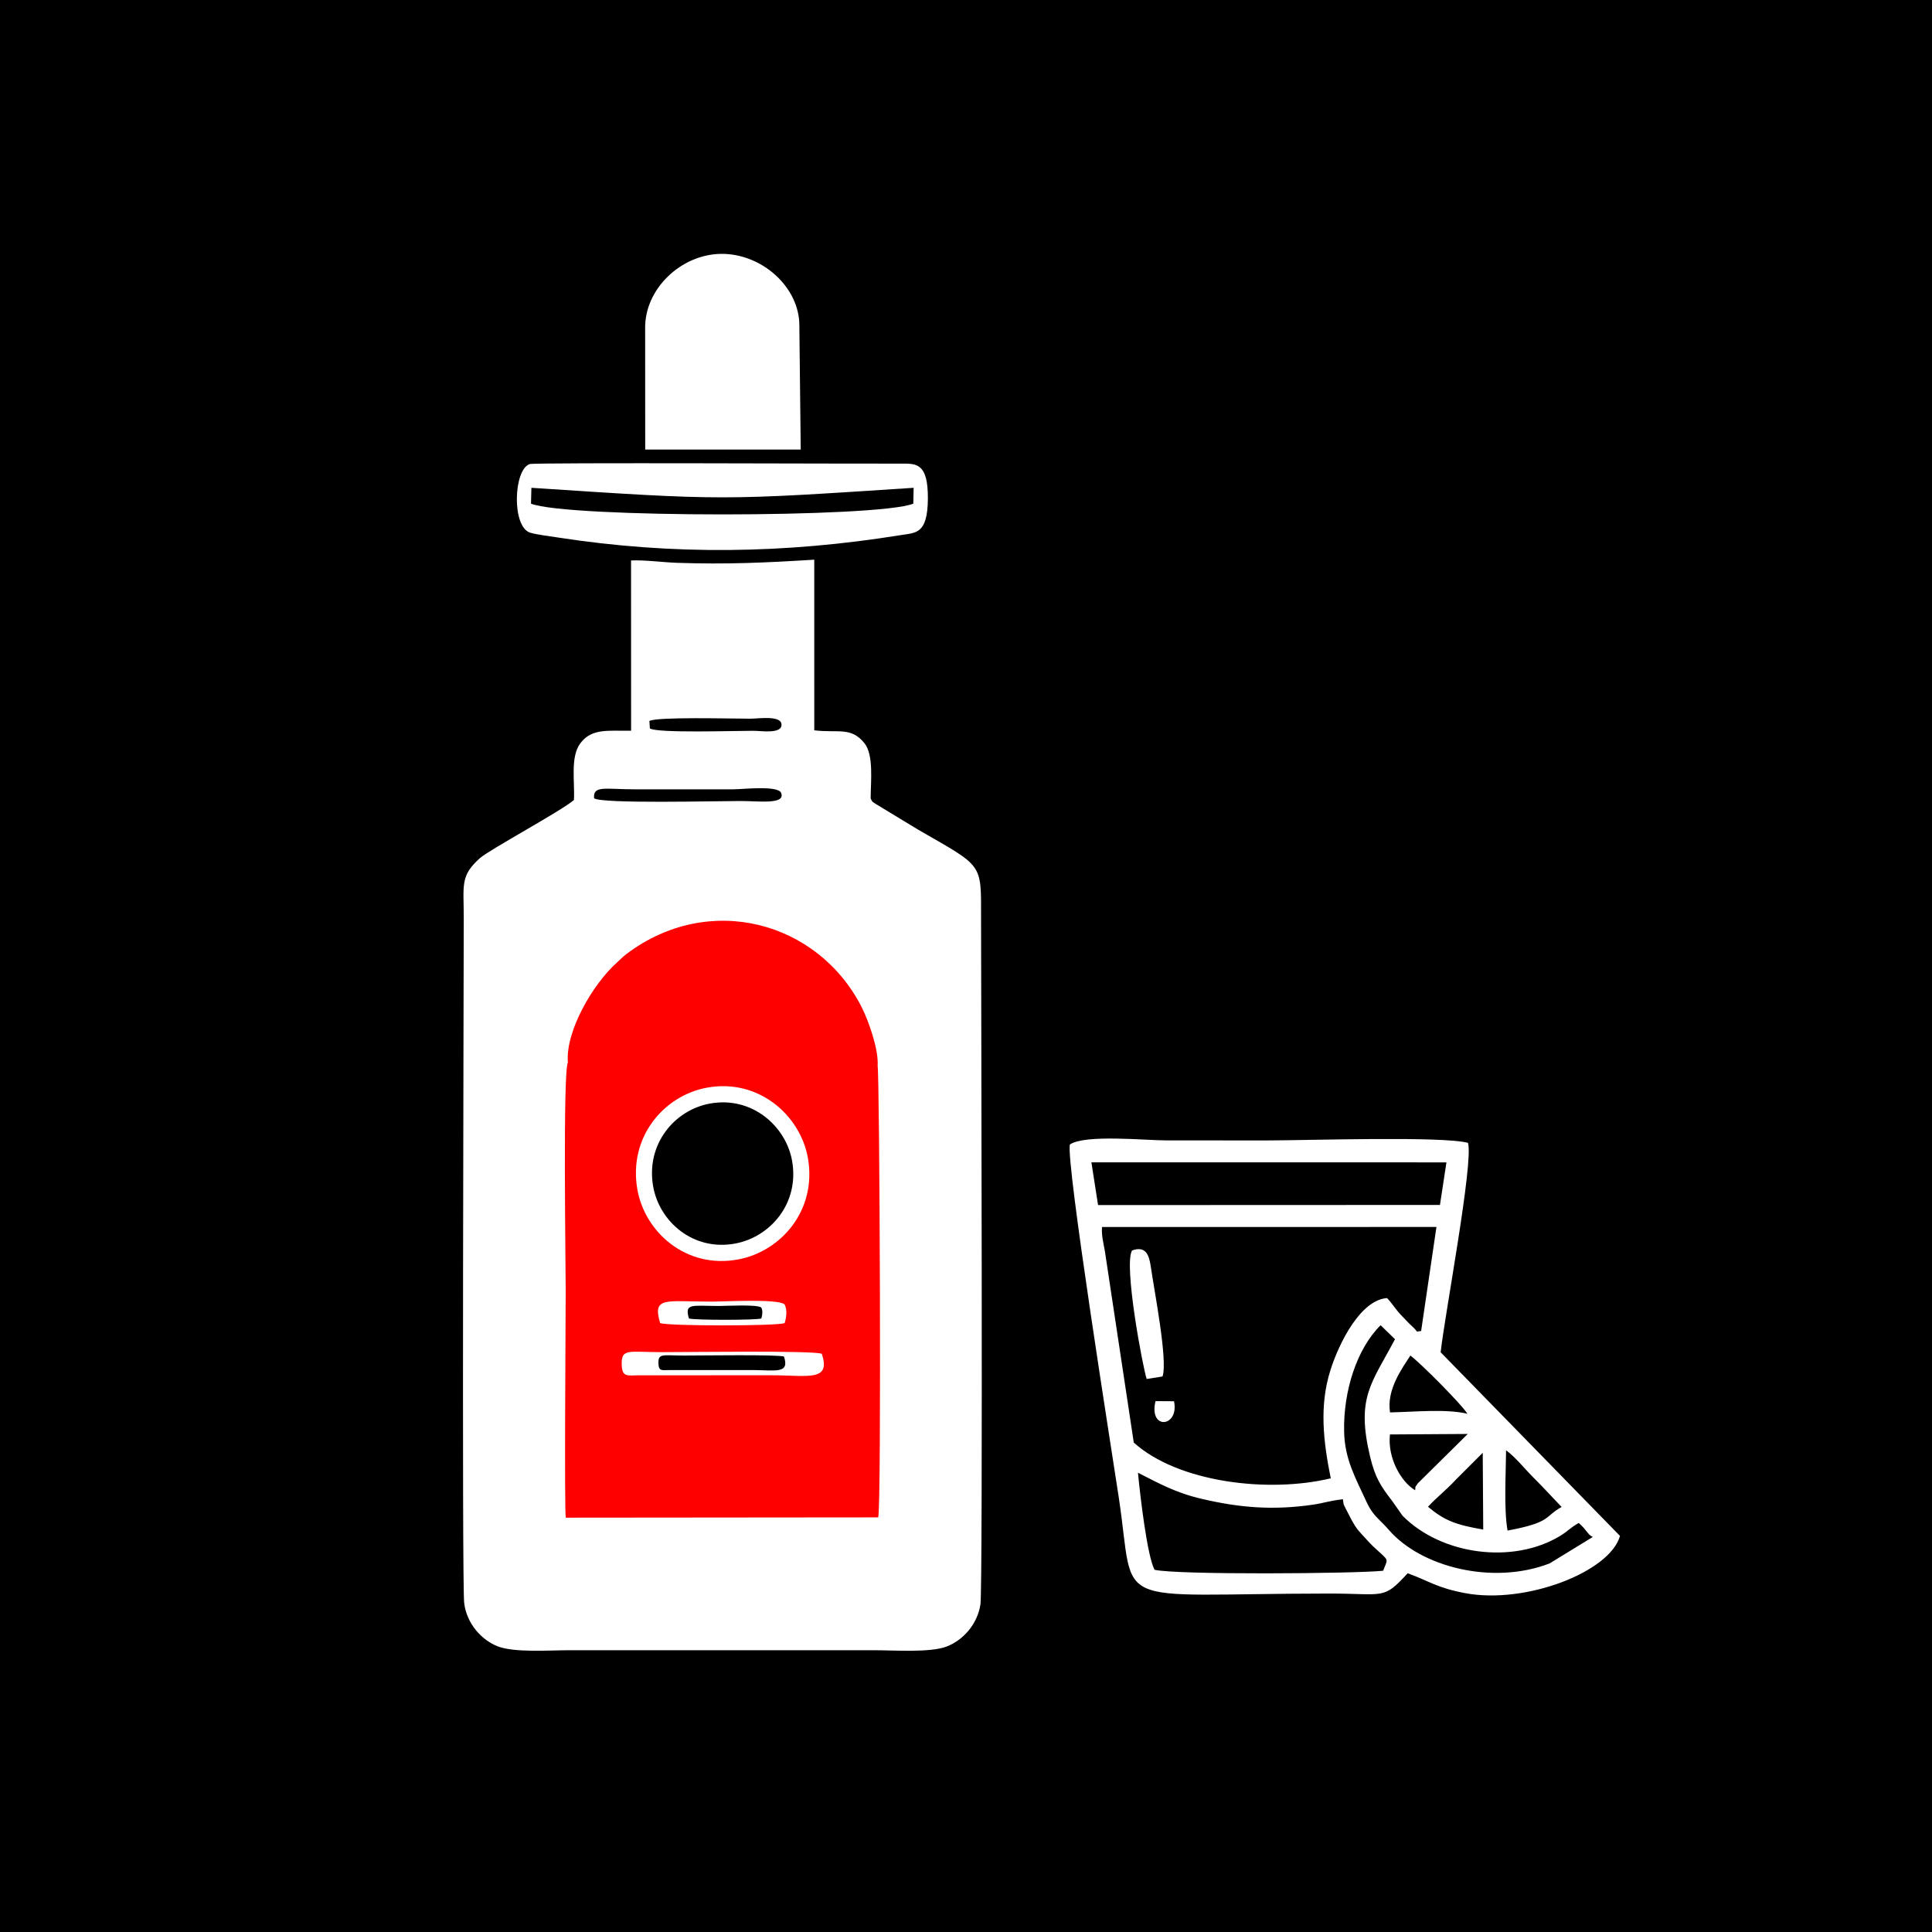 <?xml version="1.0" encoding="UTF-8"?>
<!DOCTYPE svg PUBLIC "-//W3C//DTD SVG 1.1//EN" "http://www.w3.org/Graphics/SVG/1.1/DTD/svg11.dtd">
<!-- Creator: CorelDRAW 2019 -->
<svg xmlns="http://www.w3.org/2000/svg" xml:space="preserve" width="15mm" height="15mm" version="1.1" style="shape-rendering:geometricPrecision; text-rendering:geometricPrecision; image-rendering:optimizeQuality; fill-rule:evenodd; clip-rule:evenodd"
viewBox="0 0 1500 1500"
 xmlns:xlink="http://www.w3.org/1999/xlink">
 <rect x="0" y="0" width="1500" height="1500" fill="#333333" stroke="none"/>
 <defs>
  <style type="text/css">
   <![CDATA[
    .str0 {stroke:black;stroke-width:20;stroke-miterlimit:22.926}
    .fil0 {fill:black}
    .fil1 {fill:red}
    .fil2 {fill:white}
   ]]>
  </style>
 </defs>
 <g id="Слой_x0020_1">
  <rect class="fil0 str0" x="-3.53" y="3.53" width="1500" height="1500"/>
  <g id="_2111081192">
   <rect class="fil1" x="414.9" y="661.58" width="284.43" height="585.39"/>
   <path class="fil2" d="M440.91 825.02c-2.1,-24.41 19.63,-61.23 37.93,-77.58 2.83,-2.53 4.48,-4.45 7.62,-6.81 64.12,-48.32 148.45,-25.31 182.4,41.07 5.25,10.27 13.48,32.93 12.53,45.94 1.51,4.18 3.06,340.98 0.46,350.45l-242.59 0.22c-1.16,-5.78 -0.06,-156.69 -0.06,-176.54 0,-20.93 -2.23,-170.6 1.71,-176.75zm20.36 -205.23c-1.11,-10.22 8.97,-6.97 30.97,-6.97l77.06 0c7.35,0 34.72,-3.2 37.14,2.78 3.76,9.27 -17.49,6.3 -31.12,6.3 -20.15,0 -107.86,2.27 -114.05,-2.11zm42.91 -60.03c6.11,-3.36 63.57,-1.77 78.37,-1.77 6.19,0 23.46,-2.74 24.18,4.22 0.82,7.96 -15.87,5.17 -21.78,5.17 -15.68,0 -74.18,1.94 -80.38,-1.82l-0.39 -5.8zm-14.24 -124.63l0.04 132.2c-17.8,0.23 -30.52,-2.08 -39.4,9.74 -7.93,10.57 -4.2,29.64 -4.98,44.04 -9.34,8.26 -65.7,38.61 -73.08,45.22 -15.41,13.8 -12.46,20.98 -12.46,46.33 0,34.82 -1.52,517.05 0.33,531.96 1.97,15.94 13.3,28.41 25.54,33.41 12.95,5.29 40.32,3.2 55.74,3.2l237.2 0c15.2,0 43.33,2.03 56.09,-2.86 12.68,-4.87 23.87,-17.12 26.26,-32.75 2,-13.09 0.47,-499.48 0.47,-532.96 0,-43.22 1.88,-39.25 -49.11,-68.67l-32.2 -19.54c-3.73,-2.48 -2.82,-1.39 -4.4,-4.54 0.02,-12.9 2.54,-33.68 -4.8,-42.86 -10.39,-13.01 -20.45,-7.79 -38.98,-10.04l-0.01 -132.48c-38.25,2.39 -68.28,3.73 -106.36,2.45 -11.03,-0.37 -25.45,-2.33 -35.89,-1.85z"/>
   <path class="fil2" d="M500.89 255.31l0.05 93.74 120.74 -0.01 -1.06 -95.59c0.48,-30.42 -29.28,-56.83 -60.98,-56.35 -30.96,0.46 -59.36,27.28 -58.75,58.21z"/>
   <path class="fil2" d="M412.58 378.73c149.95,9.89 146.77,9.86 296.76,0l-0.25 12.31c-27.32,11.12 -269.2,11.13 -296.83,-0.01l0.32 -12.3zm-1.25 -18.44c-12.7,3.99 -14.26,49.17 0.53,53.36 5.24,1.49 14.83,2.66 20.71,3.57 90.36,14.01 176.9,12.71 267.07,-1.81 11.25,-1.82 20.53,-0.59 20.76,-27.98 0.23,-28.16 -8.97,-27.54 -21.05,-27.47 -28.86,0.18 -283.88,-0.97 -288.02,0.33z"/>
   <path class="fil2" d="M548.63 844.51c-33.31,6.22 -60.8,38.36 -53.82,78.76 5.77,33.37 37.93,62.17 78.4,54.54 33.16,-6.25 61.14,-38.09 54.06,-78.66 -5.75,-32.91 -38.12,-62.21 -78.64,-54.64z"/>
   <path class="fil0" d="M550.93 856.85c-27.13,5.07 -49.53,31.26 -43.84,64.17 4.69,27.19 30.9,50.66 63.87,44.44 27.02,-5.09 49.81,-31.03 44.04,-64.09 -4.68,-26.81 -31.05,-50.68 -64.07,-44.52z"/>
   <path class="fil2" d="M638.01 1051.04c-7.71,-2.61 -102.71,-1.24 -124.1,-1.24 -26.03,0 -31.59,-3.2 -31.21,9.79 0.29,9.83 4.38,8.29 13.12,8.2l103.58 -0.02c27.66,0 46.04,5.17 38.61,-16.73z"/>
   <path class="fil2" d="M609.08 1012.61c-5.99,-4.37 -46.3,-2.04 -56.64,-2.04 -35.78,0 -46.11,-4.26 -39.9,16.69 6.64,2.36 90.03,2.36 96.67,0 1.27,-4.29 2.26,-10.23 -0.13,-14.65z"/>
  </g>
  <g id="_2111078744">
   <path class="fil2" d="M1170.45 1188.33c-2.93,-16.87 -1.28,-44.25 -1.14,-62.33 7.37,5.36 14.86,14.89 22.14,22.08 7.34,7.26 14.18,14.91 21.01,21.92 -13.83,7.59 -7.43,11.88 -42.01,18.33zm-19.26 -60.39l0.39 59.6c-21.35,-3.66 -30.2,-7.04 -42.9,-17.71 7.31,-7.81 13.94,-12.72 21.69,-21.07l20.82 -20.82zm-267.68 15.48c16.7,8.46 29.18,15.55 49.6,20.31 29.59,6.91 55.51,8.99 86.44,4.47 7.93,-1.16 12.75,-3.04 23.07,-4.19 0.91,5.73 -0.13,2.23 2.35,7.61l4.26 8.18c4.16,7.79 6.33,9.44 10.69,14.3 5.33,5.95 6.3,6.62 12.17,11.99 6.11,5.6 5.13,4.85 1.75,13.44 -22.5,2.3 -160.24,3.3 -177.45,-0.76 -5.8,-10.81 -11.31,-58.63 -12.88,-75.35zm215.16 13.59c-10.83,-6.47 -21.55,-24.96 -19.51,-43.31l60.4 -0.38 -38.76 38.33c-3.12,4.52 -1.39,1.62 -2.13,5.36zm-19.45 -60.43c-2.84,-17.72 9.43,-34.22 15.79,-44.15 7.8,5.76 40.08,38.14 44.27,45.21 -16.47,-3.96 -40.95,-1.44 -60.06,-1.06zm146.5 85.86c6.26,5.34 6.99,9.18 10.93,10.85l-33.57 20.56c-44.21,17.04 -99.9,2.76 -124.72,-25.98 -5.32,-6.16 -9.22,-8.87 -13.06,-14.2 -1.81,-2.5 -3.2,-5.13 -4.48,-7.92 -8.25,-18.05 -16.8,-32.6 -17.25,-54.24 -0.67,-31.74 9.93,-64.36 28.33,-82.62l11.16 10.88c-18.25,34.48 -30.31,45.2 -19.3,91.24 3.89,16.26 8.17,22.68 17.1,34.32l8.08 11.49c30.41,30.7 85.84,37.66 122.11,15.8 6.55,-3.95 8.28,-6.68 14.67,-10.18zm-192.53 -34.67c-48.76,11.69 -118.71,3.11 -152.93,-27.77l-22.48 -148.9c-1.16,-6.56 -2.67,-11.79 -2.18,-18.44l259.65 -0.05 -11.9 80.82c-5.59,0.27 -0.79,1.97 -7.04,-3.74 -3.24,-2.95 -4.48,-4.57 -7.55,-7.64 -5.04,-5.05 -7.39,-9.53 -11.83,-14.22 -20.46,1.34 -37.2,34.44 -44.03,56.08 -8.69,27.53 -5.51,55.05 0.29,83.86zm84.79 -212.26l-265.45 0.1 -5.17 -33.19 275.65 0.04 -5.03 33.05zm0.54 114.38c3.05,-28.27 25.71,-147.64 21.22,-162.58 -19.81,-5.38 -125.24,-1.9 -155.05,-1.89 -26.24,0 -52.47,0.02 -78.71,-0.01 -17.08,-0.02 -63.27,-4.8 -75.29,3.12 -3.52,12.1 33.02,241.55 37.98,274.45 13.27,88.09 -10.16,74.41 162.75,74.24 43.67,-0.05 42.29,5.27 61.48,-15.77 17.3,6.33 22.57,11.27 44.48,15.43 47.08,8.95 112.69,-16.52 120.38,-44.4l-139.24 -142.59z"/>
   <path class="fil2" d="M878.93 970.84c-6.72,11.26 8.5,91.55 11.35,99.81l12.3 -1.96c4.23,-12.27 -6.35,-66.07 -9.08,-85.13 -1.43,-9.98 -4.27,-16.32 -14.57,-12.72z"/>
   <path class="fil2" d="M897.13 1087.82c-5.45,22.88 18.57,20.36 14.38,0.1l-14.38 -0.1z"/>
  </g>
  <path class="fil0" d="M591.04 1015.14c-3.48,-2.54 -26.93,-1.19 -32.94,-1.19 -20.82,0 -26.82,-2.47 -23.21,9.71 3.86,1.38 52.36,1.38 56.22,0 0.74,-2.49 1.32,-5.95 -0.07,-8.52z"/>
  <path class="fil0" d="M608.66 1053.21c-4.83,-1.64 -64.44,-0.77 -77.86,-0.77 -16.33,0 -19.83,-2.01 -19.59,6.14 0.18,6.17 2.75,5.2 8.23,5.15l65 -0.02c17.35,0 28.88,3.25 24.22,-10.5z"/>
 </g>
</svg>
